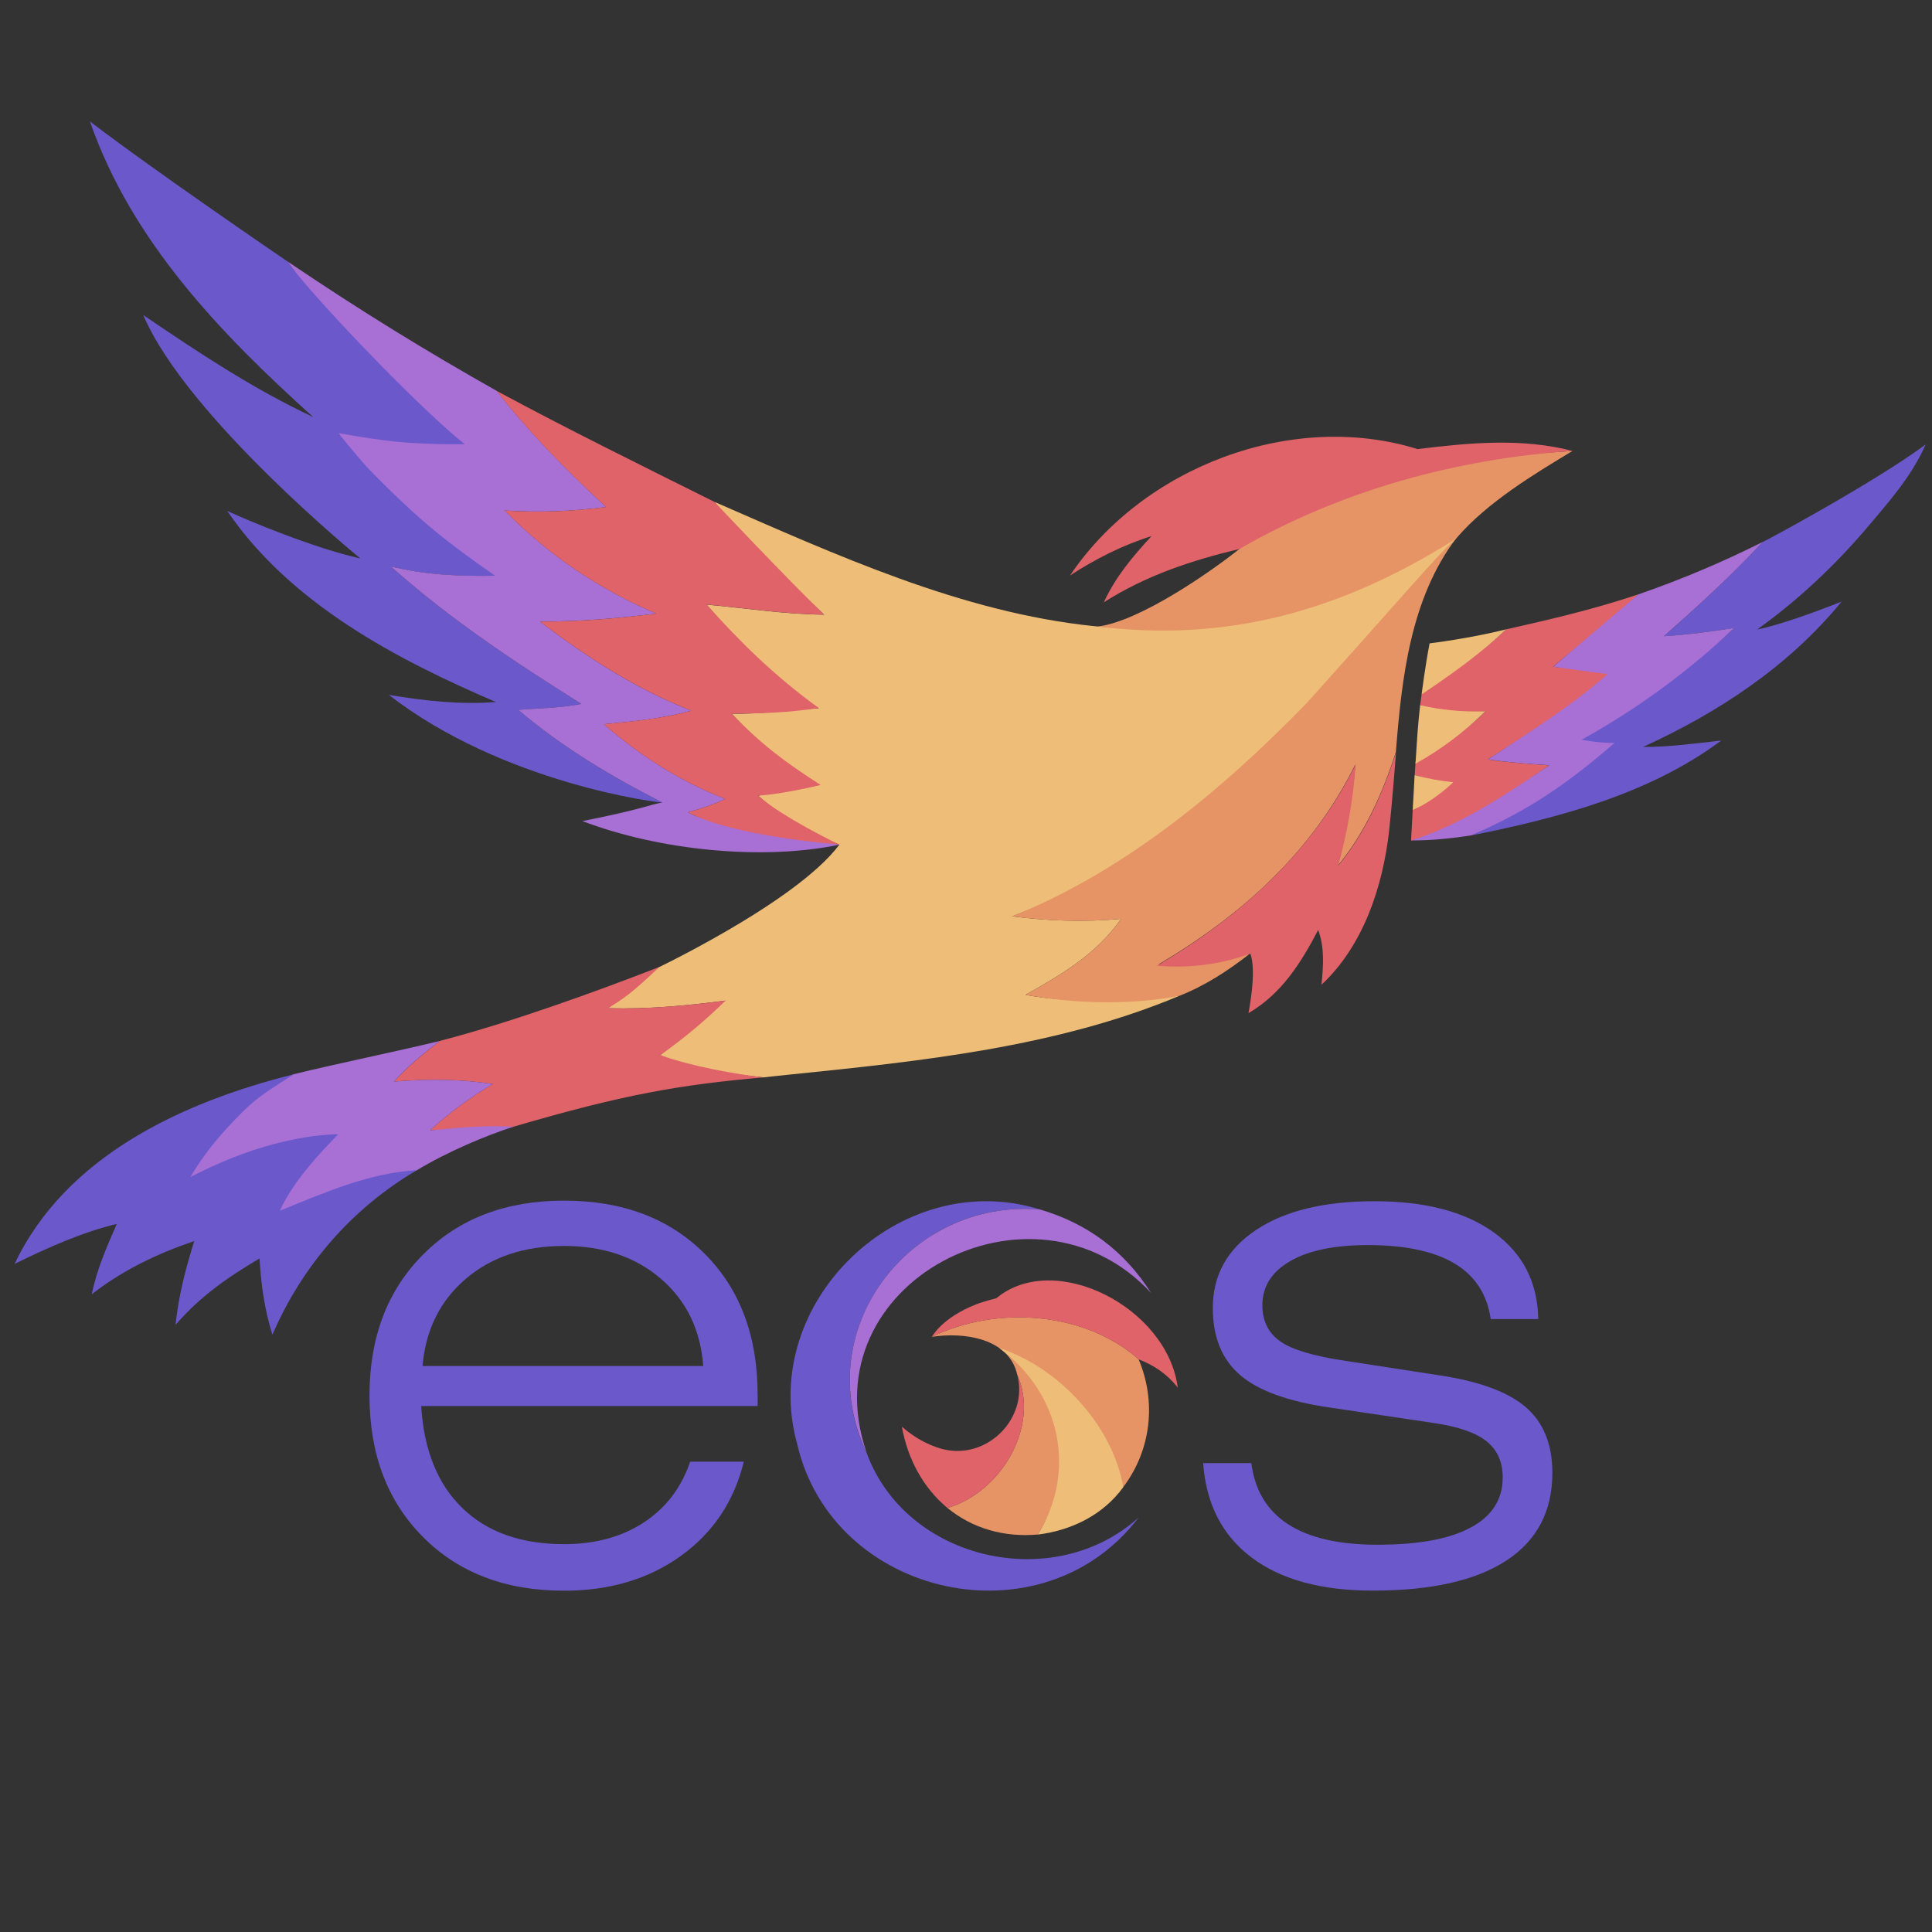 <?xml version="1.0" encoding="utf-8"?>
<!-- Generator: Adobe Illustrator 25.2.1, SVG Export Plug-In . SVG Version: 6.00 Build 0)  -->
<svg version="1.1" baseProfile="basic" xmlns="http://www.w3.org/2000/svg" xmlns:xlink="http://www.w3.org/1999/xlink" x="0px"
	 y="0px" viewBox="0 0 2000 2000" xml:space="preserve">
<rect x="0" y="0" width="2000" height="2000" fill="#333333" stroke="none"/>
<g id="Слой_1">
	<g>
		<path fill="#EEBE78" d="M739.8,519.6c125,54.5,255.6,114.5,392.9,128.6c131,13.5,375.2-91.4,375.2-91.4l-2.9,3.5
			c-186.9,232.3-264.5,314.4-457.3,388.3c37.7,4.8,74.5,6.1,112.8,2.6c-25.2,36.4-61.4,57.5-99,78.7c54.2,9.7,105.7,5.9,159.6,0.9
			c-127,53.3-268.4,67.8-404.5,81.7c-8.8,0.8-17.5,1.9-26.3,2.8l-67.2-7.5c0,0-21-6.9-39.5-15.5c21.2-18.7,39.7-38,67.5-56.5
			c-40.6,5.3-80.7,9-121.5,7.9c13.2-13.7,27.7-22.2,39.9-36.3c0,0,153.5-71.7,199.4-133c-30.6-11.9-59.5-28.4-84-50.7
			c88.3-17.5,46.6-1.2-27.4-84.9c30.3,0.6,59.3-3.8,90.1-5.7c-58.5-32.5-80.5-67.4-116.2-107.2c41.5,3.8,81,10,121.7,10.4
			C814,598.5,773,562.3,739.8,519.6z"/>
		<path fill="#6B59CC" d="M402.6,719.4c36.6,6,73.6,10.3,110.7,7.3C410,682.4,300.8,625,235.2,528.9c21.3,10,91.5,39.1,137.9,49.2
			c0,0.2-180.4-147.2-224.8-252c56.5,38.5,113.3,76.2,176,105.7c-95.4-85.9-188-181.8-231.2-306.1
			c66.1,50.7,204.7,145.1,204.7,145.1c16,25,54.5,46.6,74.4,69.3c39.3,40.9,69.7,79.7,108.6,119.6c-0.8,2.3-3.3,1.6-5.2,1.6
			c-18.2,0.2-31.6,7-49.7,5.2c-22.4-2.3-75.7-18.2-75.7-18.2l5.1,4.5c0.8,1,31.5,23.8,41.5,34.3c40.1,41.6,68.5,75.2,115.4,108.9
			c-37.3,0.7-71.1-0.8-107.6-9.6c62,55.3,127.2,98.2,197.2,142.3c-22.3,4.3-43.9,4.5-65.3,6.1c45.3,38.6,95.7,68.8,149.1,95.9
			C682.7,831.2,521.1,811.2,402.6,719.4z"/>
		<path fill="#A86FD5" d="M685.6,830.7c-53.4-27.2-103.8-57.3-149.1-95.9c21.4-1.6,42.9-1.8,65.3-6.1c-70-44.1-135.1-87-197.2-142.3
			c36.6,8.8,70.3,10.2,107.6,9.6c-46.9-33.6-73.5-52.2-129.6-109.6c-10.1-10.3-32.3-38.1-32.3-38.1s41.2,7.9,71.1,9.9
			c38.7,2.5,59.5,1.5,59.5,1.5c-52.2-41.7-167.1-163.6-183-188.9c75.3,50.9,142.5,92.2,216.4,133.9c33.6,43.3,72.7,82.6,113.2,120.2
			c-36.3,4.5-68.3,5.8-105,3.6c45.8,46.5,97.9,81.5,157,106.7c-40.2,5-80.2,8.4-120.5,8.2c48.7,37,99.5,70,156.8,92.3
			c-29.4,8.1-59.3,11.1-90.6,14c38.2,33.1,79,59.1,125.5,77.3c-12.4,6.3-24.7,9.9-38.4,13.8c46,25.2,1.4-36.1,156.7,33.6
			c-78.9,16.5-185.4,6.3-266.1-24.4c24.8-4.9,48.9-10.1,73.1-17.1C677.2,832.5,682.7,831.2,685.6,830.7z"/>
		<path fill="#DF6368" d="M712.2,840.8c13.7-3.8,26-7.5,38.4-13.8c-46.5-18.2-87.3-44.2-125.5-77.3c31.3-3,61.2-5.9,90.6-14
			c-57.3-22.4-108.1-55.4-156.8-92.3c40.4,0.3,80.3-3.2,120.5-8.2c-59.1-25.2-111.2-60.2-157-106.7c36.6,2.3,68.7,0.9,105-3.6
			c-40.5-37.5-79.6-76.8-113.2-120.2c74.3,40,150,77.3,225.5,114.9c0,0,74.2,78.8,113.4,116.6c-40.7-0.4-80.3-6.6-121.7-10.4
			c35.8,39.7,69.1,72.8,116.2,107.2c-31.6,4.5-55.2,5.7-90.1,5.7c30.1,31.4,53.2,48.9,92,73.9c0,0-38.6,9.5-64.6,11
			c24.5,22.3,84,50.7,84,50.7S758.2,865.9,712.2,840.8z"/>
		<path fill="#E69465" d="M1221.1,1030.8c-47.9,9.5-105.3,8.8-159.6-0.9c37.7-21.2,73.8-42.3,99-78.7c-38.3,3.6-75.1,2.3-112.8-2.6
			c116.8-47,217.5-130.7,305.2-221c34.6-38.6,69.1-77.3,103.6-116.1c15.2-16.8,24.2-27.5,40-43.7c1.2-1.2,11.3-11.1,11.3-11.1
			c-47.8,62.8-56.8,145.6-62.8,221.8c-13.3,41.5-31.9,83.6-60,117.5c8.6-34.8,15.5-70.2,18.1-104.7
			c-45.2,91.1-117.1,155.6-203.7,207c32.9,3,63.7-2,94.7-11.3C1271.8,1004.6,1247.6,1020.3,1221.1,1030.8z"/>
		<path fill="#6B59CC" d="M431.5,1211.4c-67.1,39.3-118.8,99-149.5,170.3c-8.2-26.1-11.8-51.9-13.3-79c-33,19.5-61.4,39.2-87,68.8
			c3.2-30.4,10.5-58.4,19.4-86.8c-38.7,13.2-74.3,30.3-106.1,55.1c5.1-25.5,16.1-50.5,25.9-72.8c-35.7,8.5-72.1,24.8-105.8,41.4
			c53.3-112.1,174.2-167.6,289-196.3"/>
		<path fill="#6B59CC" d="M1993.4,460.1c-14.6,33.6-39.6,61.2-63,88.9c-33.2,38.6-70.3,73.2-111.5,102.7
			c30.9-6.1,87.5-28.9,87.5-28.9c-54.6,66.7-127.2,114.7-205.5,150.4c27.2,0.2,53.9-3.6,80.9-6.6c-74.1,55.3-168.2,80.1-258.1,98.1
			c27.8-13.1,47.5-29.1,73.1-47.2c22.7-16.1,33-52.5,38.2-54.7c52.8-35.8,113.8-68.3,160.1-112.7c-24.6,3.8-48,7.1-72.7,8.5
			c35.4-31.2,70.7-63.3,102.2-97.5C1825.4,561.3,1941.3,498.9,1993.4,460.1z"/>
		<path fill="#6B59CC" d="M825.2,1494.7c-40.6-146.3,106.9-287.7,251.2-242.7c-136.2-11.1-239.4,126.8-179.2,252.2
			c40.9,111.5,193.9,146,281.6,66.6C1079.1,1702,862,1654.1,825.2,1494.7z"/>
		<path fill="#E69465" d="M1490.6,567.9c-111.6,66.7-224.3,96.6-354.2,80.7c44-5.5,118-57.5,146.6-80.3
			c97.5-77.6,222.4-93.8,344.9-101.5c-39,23.5-88.2,53-120,90.1C1506.7,558.3,1490.6,567.9,1490.6,567.9z"/>
		<path fill="#DF6368" d="M1627.9,466.8c-120.5,8.2-239.8,40.9-344.9,101.5c-49.4,11.8-96.9,27.5-140.3,55.2
			c11.9-26.1,30-47.6,49.3-68.5c-30.1,9.4-57.7,23.5-84.3,40.7c75.4-112.1,229.5-171.3,359.8-130.8
			C1520.4,458.4,1575.1,453.1,1627.9,466.8z"/>
		<path fill="#DF6368" d="M682.6,1001c-30.2,28.6-36.7,32.3-53,42.7c40.7,1.1,80.9-2.6,121.5-7.9c-20.1,19.8-41.8,38.1-67.5,56.5
			c33.4,11.9,78.3,19.7,106.8,23c-87.2,7.7-145.1,17.7-258.6,51c-27.9,8.2-58,1.3-86.6,3.8c20-18.4,41.7-34.1,64.9-47.9
			c-34.1-5.4-68-5.3-102.2-2.6c14.3-15.7,30.6-29,47.3-42C528,1058.6,612.5,1028.2,682.6,1001z"/>
		<path fill="#A86FD5" d="M455.2,1077.6c-16.7,12.9-33.1,26.2-47.3,42c34.2-2.7,68.1-2.8,102.2,2.6c-23.2,13.8-44.9,29.5-64.9,47.9
			c28.7-2.5,54-5.4,86.6-3.8c-26.4,8.3-68.8,25.9-100.2,45.1c-49.2,2.6-96.6,23.5-141.8,41.9c0,0,2.5-5.6,3.8-8
			c15.1-27.6,36-49.9,56.6-71.2c0,0-13.6,0.3-27.3,2.2c-44.2,6.2-86.2,21.7-125.7,42.1c14.5-25.1,33.7-47.5,54.3-67.7
			c19.8-19.5,34.8-26.6,52.6-38.7C354.3,1099.8,405.1,1089.7,455.2,1077.6z"/>
		<path fill="#DF6368" d="M1559.1,651.5c46-10.3,91.6-21,136.8-36.2c-26.9,27.3-58.6,49.6-88.2,74.9c19.6,2.6,53.3-3,74.6-0.2
			c-38.3,33.6-99.1,68-142,96.2c21.6,3.2,42,4.5,63.4,6.1c-43.9,29.6-79.3,59.9-130.7,75.5l-12.3,2.3c0.6-9.3,1.2-22.2,1.7-31.5
			c15.1-6.3,18.6-15.8,31.1-26.2c0.8-0.7-16.1-6.4-29-10.1c0,0,0,0,0.9-13.8c26-14.4,50.9-31,72.3-52.1c-23.6,0.9-42.5,5.9-67.6-6.3
			c0,0,1.1-7.8,1.5-11.1C1472,715.6,1531.9,677.2,1559.1,651.5z"/>
		<path fill="#E69465" d="M1053,1422.9c-8.6-37.7-55.4-44.2-88.4-39c66.7-32.5,157.6-26.5,214.1,23.2
			c18.4,43.6,13.3,93.6-15.9,132.3c-19.3-55.6-58.8-119.5-120.7-139.7c64,47.2,72.8,123.4,32.3,188.8c-34.5,3.2-67.9-6.2-93.6-27.5
			C1035.2,1545.5,1077.1,1477.1,1053,1422.9z"/>
		<path fill="#A86FD5" d="M1696,615.3c45.3-15.7,87-33.4,128.6-54.2c-31.6,34.3-66.9,66.3-102.2,97.5c24.7-1.5,48.1-4.7,72.7-8.5
			c-46.3,44.4-102,84.9-157.8,115.6c0,0,15.5,3.5,34,3.4c-63.7,55.4-103.3,75.4-147.6,95.5c-19.3,3.2-42.6,5.6-62.9,5.4
			c51.3-15.7,99.1-48.2,143-77.8c-21.4-1.5-41.8-2.8-63.4-6.1c42.9-28.2,85.5-54.7,123.8-88.3c-21.2-2.6-36.8-5-56.4-7.6"/>
		<path fill="#DF6368" d="M1294.3,987.2c-30.2,11.1-63.8,15.5-96.6,12.5c86.6-51.3,160.4-117.2,205.6-208.2
			c-3.6,56.3-18.1,104.7-18.1,104.7c28.1-33.8,46.7-76,60-117.5c0,0-4.1,53.5-7.1,80.6c-6.5,58.7-27,120-70.1,160.1
			c1.8-18.9,3.5-37.8-3.4-56.7c-18,34.3-37.9,66.1-72.2,86.1C1292.4,1048.7,1301.3,1005.3,1294.3,987.2L1294.3,987.2z"/>
		<path fill="#A86FD5" d="M897.1,1503.7c-59.8-125.6,43.3-262.6,179.3-251.7c49,14.3,87.6,42.9,115.2,86.5
			C1069.3,1206.2,836.4,1328.4,897.1,1503.7z"/>
		<path fill="#DF6368" d="M1178.7,1407.2c-56.5-49.7-147.4-55.8-214.1-23.2c0,0,10.1-19.7,45.8-33.7c8.1-3.2,21-6.4,21-6.4
			c60.5-50.2,177.1,9.6,187.8,92.5C1208.5,1422.7,1194.8,1413.3,1178.7,1407.2z"/>
		<path fill="#EEBE78" d="M1074.3,1588.6c40.5-65.3,24.2-145.9-39.8-193.1c62,20.2,117.4,80.6,128.3,144
			C1142.5,1567.5,1110.4,1584.1,1074.3,1588.6z"/>
		<path fill="#DF6368" d="M1053,1422.9c24.1,54.2-17.7,122.6-72.2,138.2c-25.7-21.5-41.2-51.2-47.2-84.2
			c10.7,9.4,25.3,18.7,42.2,23.2C1022.1,1511.8,1065.1,1467.9,1053,1422.9z"/>
		<path fill="#EEBE78" d="M1559.1,651.5c-27.2,25.7-56.1,46.2-87.5,67.4c0,0,3.8-29.6,8.3-52.9
			C1479.9,666,1520.9,661.1,1559.1,651.5z"/>
		<path fill="#EEBE78" d="M1470.1,730c20.6,4.8,44,7.3,67.6,6.3c-21.4,21.1-46.4,39.9-72.4,54.3
			C1466.6,770.5,1467.6,751.6,1470.1,730z"/>
		<path fill="#EEBE78" d="M1464.4,802.3c12.9,3.7,26.9,6.1,40,7.5c0,0-19.7,19.3-42,28.8C1463.3,825.5,1463.7,814.2,1464.4,802.3z"
			/>
		<path fill="#A86FD5" d="M898,1505.8c-0.2-0.5-0.5-1.1-0.7-1.6C897.5,1504.8,897.7,1505.3,898,1505.8z"/>
		<path fill="#FEFEFE" d="M373,578.2"/>
	</g>
</g>
<g id="Слой_2">
	<g>
		<path fill="#6B59CC" d="M1245.5,1514.6h49.9c3.5,28,16.1,49,37.9,63.2s52.7,21.3,92.7,21.3c42.3,0,74.5-5.9,96.5-17.8
			c22.1-11.9,33.1-29.2,33.1-51.8c0-15.9-5.5-28.4-16.5-37.3c-11-8.9-28.8-15.2-53.5-18.9l-109.5-16.3
			c-42.7-6.2-73.5-17.4-92.4-33.6c-18.8-16.2-28.2-39.3-28.2-69.3c0-34,14.9-60.9,44.7-80.8c29.8-19.9,70.7-29.8,122.7-29.8
			c52.4,0,93.6,10.8,123.6,32.4c29.9,21.6,45.2,51.5,45.9,89.6h-49.2c-3.7-25.6-16.2-44.8-37.4-57.5c-21.3-12.7-51.2-19.1-89.8-19.1
			c-34.4,0-61.2,5.5-80.4,16.6c-19.2,11.1-28.8,26.3-28.8,45.7c0,16.2,6.1,28.6,18.4,37.3c12.2,8.7,34.9,15.4,67.9,20.3l96.7,14.9
			c41.6,6.2,71.5,17.3,89.8,33.1c18.2,15.8,27.4,38.4,27.4,67.8c0,39.7-15.8,70-47.5,90.8c-31.7,20.8-77.9,31.2-138.6,31.2
			c-53.1,0-94.9-11.4-125.3-34.3C1265.2,1589.4,1248.5,1556.8,1245.5,1514.6z"/>
	</g>
	<g>
		<path fill="#6B59CC" d="M770,1513c-10,41-31.7,73.5-65.1,97.6c-33.5,24.1-73.8,36.1-121,36.1c-60.4,0-109.1-18.5-146-55.6
			c-36.9-37-55.4-85.9-55.4-146.5c0-60.2,18.5-108.9,55.6-146c37-37.2,85.6-55.7,145.8-55.7c60.4,0,108.9,18.3,145.5,54.9
			c36.6,36.6,54.9,85.3,54.9,146.2v11.5H436c2.8,45.6,17,80.9,42.7,105.7c25.7,24.9,60.8,37.3,105.2,37.3c32.2,0,59.7-7.5,82.5-22.4
			c22.8-14.9,38.8-35.9,48.1-63H770z M437.4,1414.1H728c-2.8-37.5-17.4-67.6-43.8-90.3c-26.4-22.7-59.8-34-100.3-34
			c-41.2,0-75.1,11.3-101.7,34C455.6,1346.5,440.6,1376.6,437.4,1414.1z"/>
	</g>
</g>
</svg>
